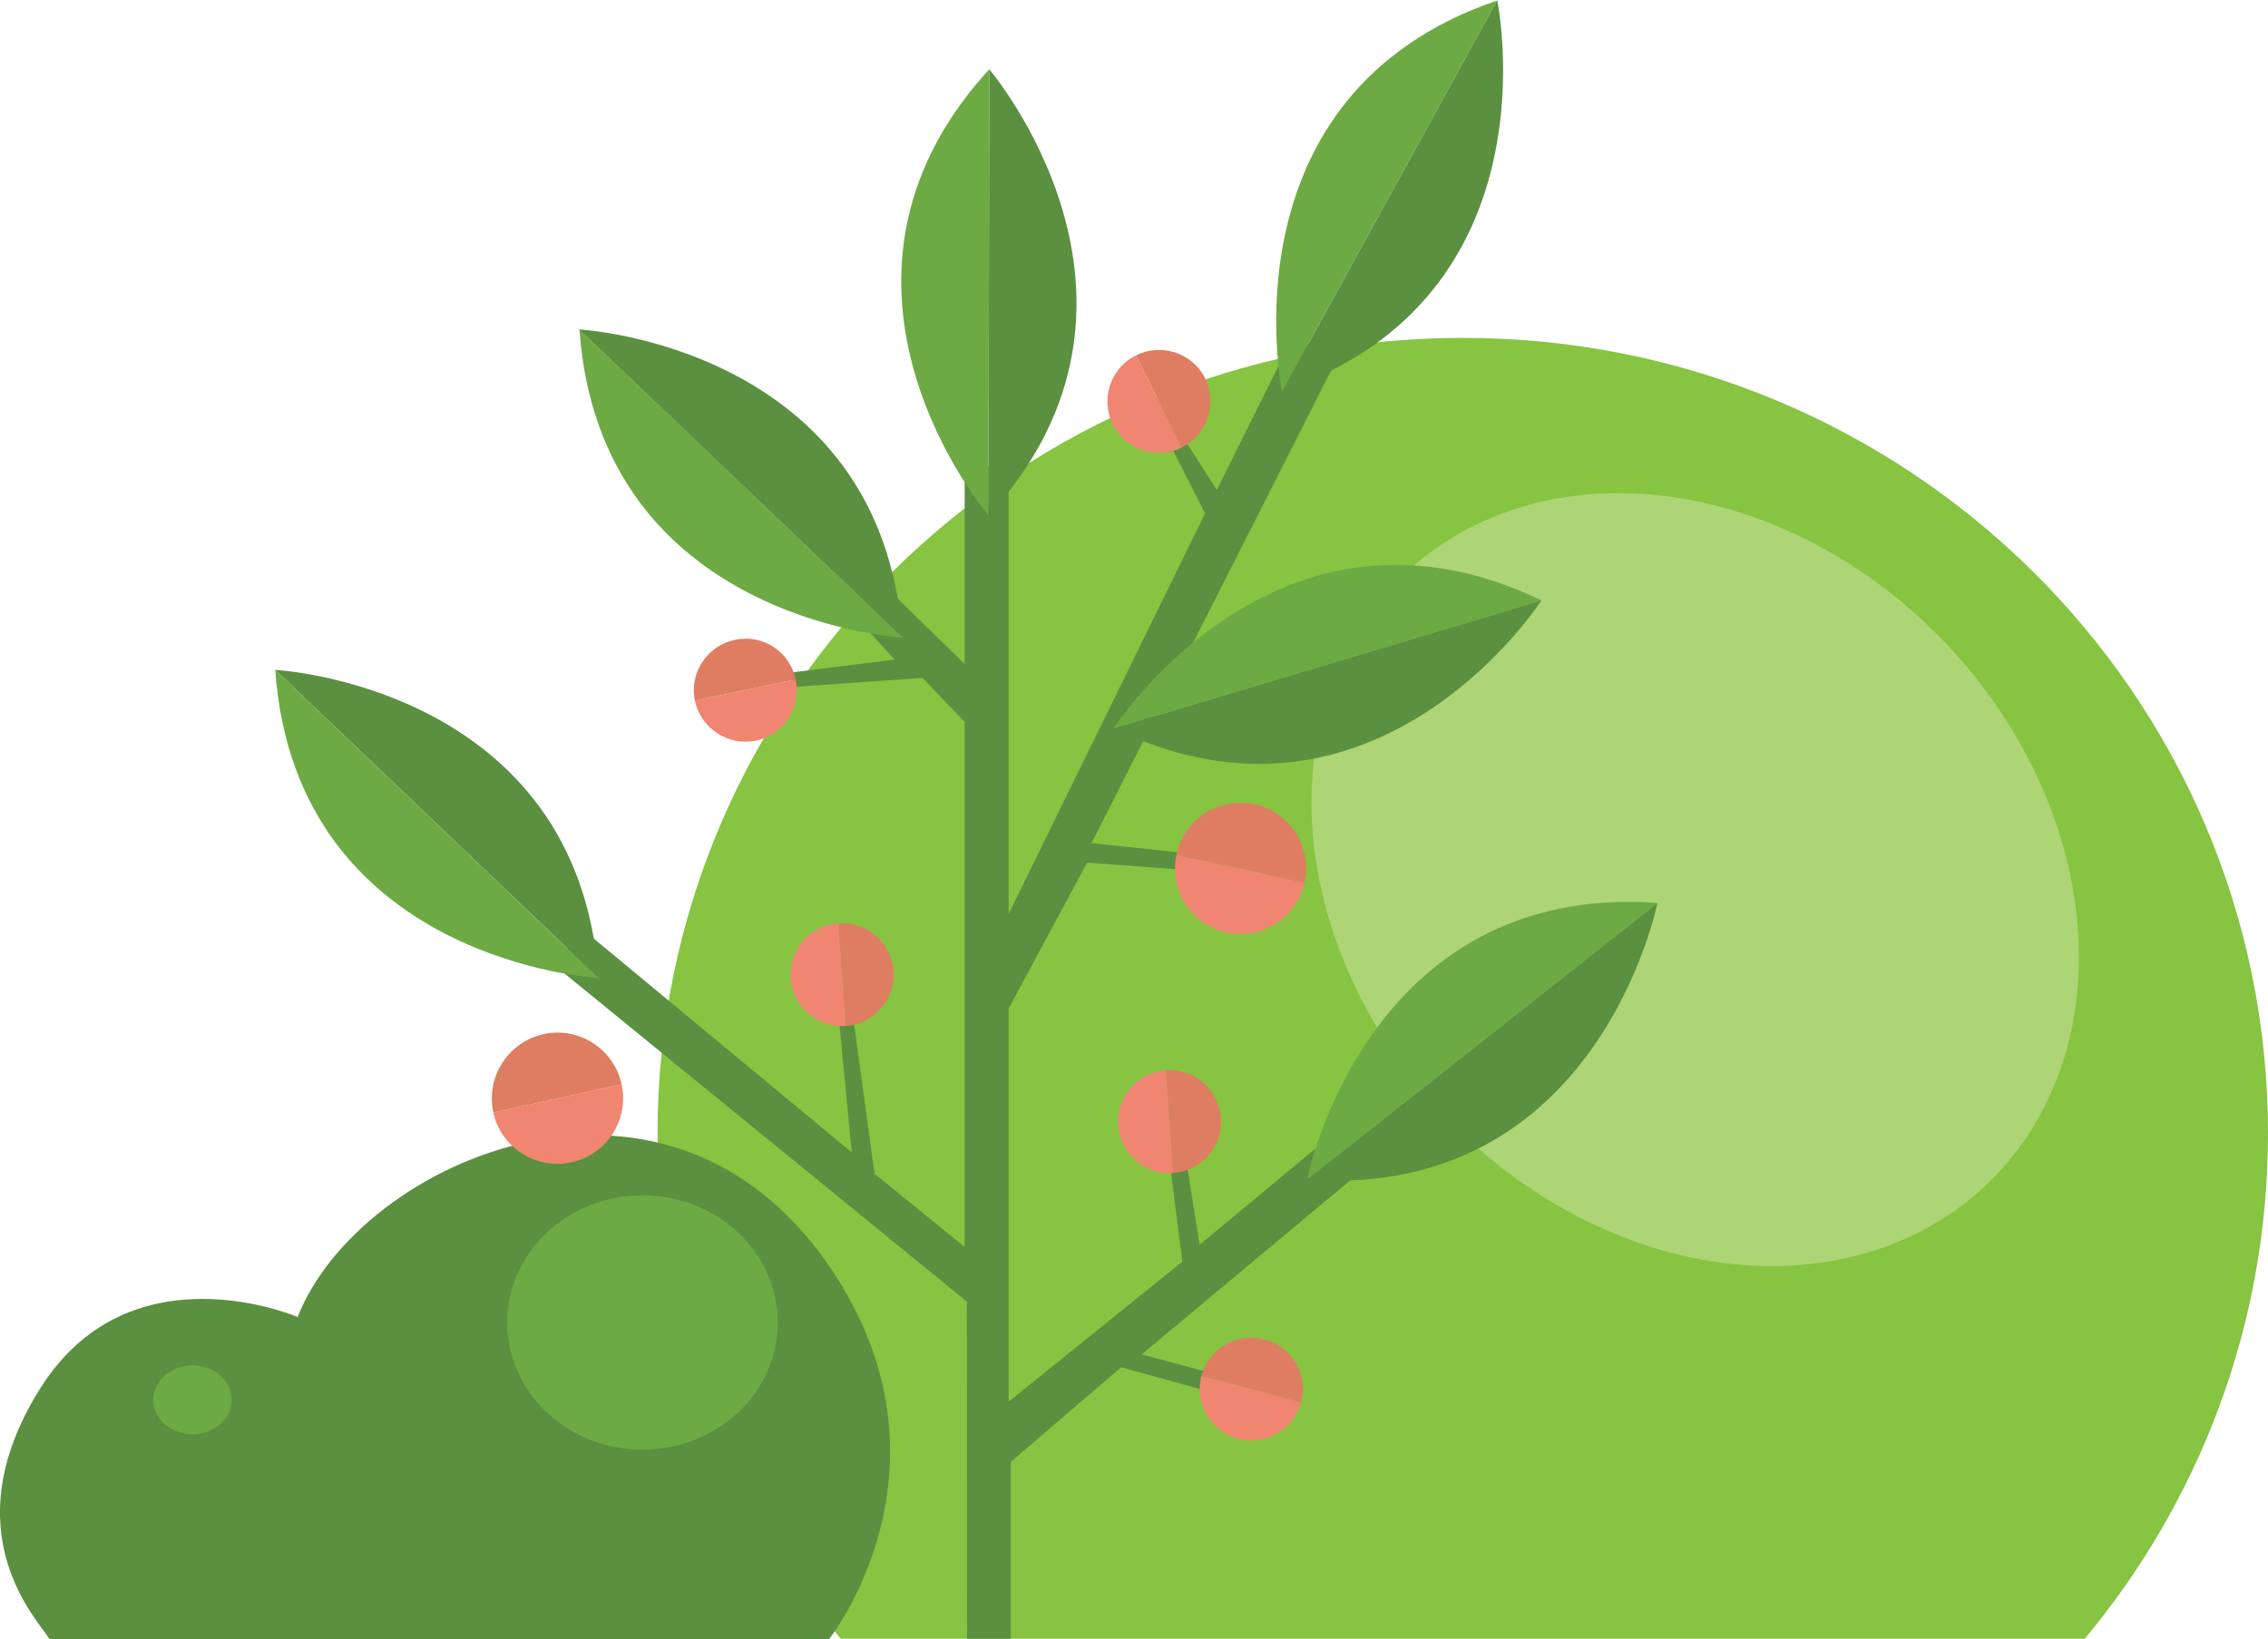 <?xml version="1.0" encoding="UTF-8" standalone="no"?>
<svg
   xmlns:dc="http://purl.org/dc/elements/1.1/"
   xmlns:cc="http://creativecommons.org/ns#"
   xmlns:rdf="http://www.w3.org/1999/02/22-rdf-syntax-ns#"
   xmlns:svg="http://www.w3.org/2000/svg"
   xmlns="http://www.w3.org/2000/svg"
   xmlns:sodipodi="http://sodipodi.sourceforge.net/DTD/sodipodi-0.dtd"
   xmlns:inkscape="http://www.inkscape.org/namespaces/inkscape"
   version="1.1"
   width="6.188"
   height="4.473"
   id="svg3853"
   viewBox="0 0 6.188 4.473"
   sodipodi:docname="grass-lf-front.svg"
   inkscape:version="0.92.1 r15371">
  <defs
     id="defs3857" />
  <sodipodi:namedview
     pagecolor="#ffffff"
     bordercolor="#666666"
     borderopacity="1"
     objecttolerance="10"
     gridtolerance="10"
     guidetolerance="10"
     inkscape:pageopacity="0"
     inkscape:pageshadow="2"
     inkscape:window-width="640"
     inkscape:window-height="480"
     id="namedview3855"
     showgrid="false"
     inkscape:zoom="45.89528"
     inkscape:cx="3.0940001"
     inkscape:cy="2.2365501"
     inkscape:window-x="0"
     inkscape:window-y="0"
     inkscape:window-maximized="0"
     inkscape:current-layer="svg3853" />
  <g
     id="Layer1000">
    <path
       d="m 3.991,0.922 c 1.214,0 2.197,0.972 2.197,2.171 0,0.524 -0.188,1.004 -0.5,1.379 H 2.294 C 1.981,4.098 1.794,3.617 1.794,3.093 c 0,-1.199 0.984,-2.171 2.197,-2.171 z"
       style="fill:#86c441;fill-rule:evenodd"
       id="path3777"
       inkscape:connector-curvature="0" />
    <path
       d="M 0.135,4.473 H 2.262 c 0,0 0.358,-0.451 0.024,-0.982 C 1.84,2.784 0.981,3.163 0.812,3.594 c 0,0 -0.457,-0.197 -0.703,0.196 -0.246,0.393 -0.003,0.633 0.026,0.683 z"
       style="fill:#5a903f;fill-rule:evenodd"
       id="path3779"
       inkscape:connector-curvature="0" />
    <g
       id="Layer1001">
      <path
         d="M 1.696,2.959 C 1.717,3.055 1.656,3.151 1.559,3.172 1.463,3.193 1.367,3.132 1.346,3.036 Z"
         style="fill:#f08572;fill-rule:evenodd"
         id="path3781"
         inkscape:connector-curvature="0" />
      <path
         d="M 1.696,2.959 C 1.675,2.862 1.579,2.801 1.483,2.822 1.386,2.844 1.325,2.939 1.346,3.036 Z"
         style="fill:#de7d62;fill-rule:evenodd"
         id="path3783"
         inkscape:connector-curvature="0" />
    </g>
    <path
       d="M 2.758,4.472 V 3.989 L 3.059,3.731 3.344,3.81 3.297,3.745 3.115,3.696 3.733,3.18 3.587,3.136 3.273,3.397 3.238,3.177 3.194,3.192 3.226,3.443 2.752,3.825 V 2.752 L 2.966,2.354 3.276,2.377 3.282,2.333 2.978,2.301 3.678,0.92 3.512,0.951 3.32,1.337 3.235,1.205 3.2,1.228 3.288,1.401 2.752,2.494 V 1.279 L 2.632,1.267 V 1.812 L 2.43,1.615 2.345,1.695 2.441,1.8 2.16,1.835 2.156,1.875 2.517,1.85 2.632,1.97 V 3.403 L 2.386,3.203 2.327,2.77 2.289,2.781 2.324,3.145 1.592,2.538 1.51,2.632 l 1.128,0.92 6e-4,0.92 z"
       style="fill:#5a903f;fill-rule:evenodd"
       id="path3786"
       inkscape:connector-curvature="0" />
    <g
       id="Layer1002">
      <path
         d="M 2.308,2.8 C 2.23,2.805 2.163,2.747 2.157,2.67 2.152,2.593 2.21,2.525 2.287,2.52 Z"
         style="fill:#f08572;fill-rule:evenodd"
         id="path3788"
         inkscape:connector-curvature="0" />
      <path
         d="M 2.308,2.8 C 2.385,2.794 2.443,2.727 2.438,2.649 2.432,2.572 2.365,2.514 2.287,2.52 Z"
         style="fill:#de7d62;fill-rule:evenodd"
         id="path3790"
         inkscape:connector-curvature="0" />
    </g>
    <g
       id="Layer1003">
      <path
         d="M 1.633,2.669 0.751,1.828 c 0,0 0.826,0.044 0.882,0.841 z"
         style="fill:#5a903f;fill-rule:evenodd"
         id="path3793"
         inkscape:connector-curvature="0" />
      <path
         d="m 0.751,1.828 0.882,0.841 c 0,0 -0.826,-0.044 -0.882,-0.841 z"
         style="fill:#6daa44;fill-rule:evenodd"
         id="path3795"
         inkscape:connector-curvature="0" />
    </g>
    <g
       id="Layer1004">
      <path
         d="M 2.462,1.74 1.58,0.899 c 0,0 0.826,0.044 0.882,0.841 z"
         style="fill:#5a903f;fill-rule:evenodd"
         id="path3798"
         inkscape:connector-curvature="0" />
      <path
         d="m 1.581,0.899 0.882,0.841 c 0,0 -0.826,-0.044 -0.882,-0.841 z"
         style="fill:#6daa44;fill-rule:evenodd"
         id="path3800"
         inkscape:connector-curvature="0" />
    </g>
    <g
       id="Layer1005">
      <path
         d="m 2.697,1.407 0.002,-1.218 c 0,0 0.537,0.629 -0.002,1.218 z"
         style="fill:#5a903f;fill-rule:evenodd"
         id="path3803"
         inkscape:connector-curvature="0" />
      <path
         d="m 2.699,0.189 -0.002,1.218 c 0,0 -0.537,-0.629 0.002,-1.218 z"
         style="fill:#6daa44;fill-rule:evenodd"
         id="path3805"
         inkscape:connector-curvature="0" />
    </g>
    <g
       id="Layer1006">
      <path
         d="M 3.498,1.068 4.085,5e-4 c 0,0 0.169,0.81 -0.588,1.067 z"
         style="fill:#5a903f;fill-rule:evenodd"
         id="path3808"
         inkscape:connector-curvature="0" />
      <path
         d="M 4.085,8e-4 3.498,1.068 c 0,0 -0.169,-0.81 0.588,-1.067 z"
         style="fill:#6daa44;fill-rule:evenodd"
         id="path3810"
         inkscape:connector-curvature="0" />
    </g>
    <path
       d="M 3.945,1.478 A 0.94,1.151 -43.938 0 1 5.421,1.889 0.94,1.151 -43.938 1 1 3.945,1.478 Z"
       style="fill:#add475;fill-rule:evenodd"
       id="path3813"
       inkscape:connector-curvature="0" />
    <g
       id="Layer1007">
      <path
         d="M 3.039,1.988 4.206,1.638 c 0,0 -0.447,0.696 -1.167,0.35 z"
         style="fill:#5a903f;fill-rule:evenodd"
         id="path3815"
         inkscape:connector-curvature="0" />
      <path
         d="M 4.206,1.639 3.038,1.988 c 0,0 0.447,-0.696 1.167,-0.35 z"
         style="fill:#6daa44;fill-rule:evenodd"
         id="path3817"
         inkscape:connector-curvature="0" />
    </g>
    <g
       id="Layer1008">
      <path
         d="M 3.566,3.219 4.522,2.464 c 0,0 -0.16,0.812 -0.956,0.755 z"
         style="fill:#5a903f;fill-rule:evenodd"
         id="path3820"
         inkscape:connector-curvature="0" />
      <path
         d="M 4.522,2.465 3.566,3.219 c 0,0 0.16,-0.812 0.957,-0.755 z"
         style="fill:#6daa44;fill-rule:evenodd"
         id="path3822"
         inkscape:connector-curvature="0" />
    </g>
    <g
       id="Layer1009">
      <path
         d="M 2.171,1.854 C 2.187,1.93 2.139,2.005 2.063,2.021 1.987,2.037 1.912,1.988 1.896,1.912 Z"
         style="fill:#f08572;fill-rule:evenodd"
         id="path3825"
         inkscape:connector-curvature="0" />
      <path
         d="M 2.171,1.854 C 2.155,1.778 2.081,1.73 2.005,1.746 1.929,1.762 1.88,1.837 1.896,1.912 Z"
         style="fill:#de7d62;fill-rule:evenodd"
         id="path3827"
         inkscape:connector-curvature="0" />
    </g>
    <g
       id="Layer1010">
      <path
         d="M 3.201,3.201 C 3.124,3.207 3.057,3.149 3.051,3.071 3.045,2.994 3.103,2.927 3.181,2.921 Z"
         style="fill:#f08572;fill-rule:evenodd"
         id="path3830"
         inkscape:connector-curvature="0" />
      <path
         d="M 3.201,3.201 C 3.279,3.195 3.337,3.128 3.331,3.051 3.325,2.973 3.258,2.915 3.181,2.921 Z"
         style="fill:#de7d62;fill-rule:evenodd"
         id="path3832"
         inkscape:connector-curvature="0" />
    </g>
    <g
       id="Layer1011">
      <path
         d="M 3.55,3.827 C 3.529,3.902 3.452,3.947 3.377,3.926 3.303,3.906 3.258,3.829 3.278,3.754 Z"
         style="fill:#f08572;fill-rule:evenodd"
         id="path3835"
         inkscape:connector-curvature="0" />
      <path
         d="M 3.55,3.827 C 3.57,3.752 3.525,3.675 3.45,3.655 3.376,3.635 3.299,3.679 3.278,3.754 Z"
         style="fill:#de7d62;fill-rule:evenodd"
         id="path3837"
         inkscape:connector-curvature="0" />
    </g>
    <g
       id="Layer1012">
      <path
         d="M 3.21,2.332 C 3.189,2.428 3.25,2.524 3.346,2.545 3.443,2.566 3.538,2.505 3.559,2.409 Z"
         style="fill:#f08572;fill-rule:evenodd"
         id="path3840"
         inkscape:connector-curvature="0" />
      <path
         d="M 3.21,2.332 C 3.231,2.235 3.326,2.174 3.423,2.195 3.52,2.216 3.581,2.312 3.559,2.409 Z"
         style="fill:#de7d62;fill-rule:evenodd"
         id="path3842"
         inkscape:connector-curvature="0" />
    </g>
    <g
       id="Layer1013">
      <path
         d="M 3.225,1.221 C 3.155,1.256 3.071,1.227 3.036,1.158 3.002,1.089 3.03,1.004 3.099,0.97 Z"
         style="fill:#f08572;fill-rule:evenodd"
         id="path3845"
         inkscape:connector-curvature="0" />
      <path
         d="M 3.225,1.221 C 3.294,1.186 3.322,1.102 3.288,1.032 3.253,0.963 3.168,0.935 3.099,0.97 Z"
         style="fill:#de7d62;fill-rule:evenodd"
         id="path3847"
         inkscape:connector-curvature="0" />
    </g>
    <path
       d="m 0.525,3.726 c 0.059,0 0.107,0.042 0.107,0.094 0,0.052 -0.048,0.094 -0.107,0.094 -0.059,0 -0.107,-0.042 -0.107,-0.094 0,-0.052 0.048,-0.094 0.107,-0.094 z M 1.753,3.262 c 0.204,0 0.369,0.155 0.369,0.347 0,0.192 -0.165,0.347 -0.369,0.347 -0.204,0 -0.369,-0.155 -0.369,-0.347 0,-0.192 0.165,-0.347 0.369,-0.347 z"
       style="fill:#6daa44;fill-rule:evenodd"
       id="path3850"
       inkscape:connector-curvature="0" />
  </g>
</svg>
